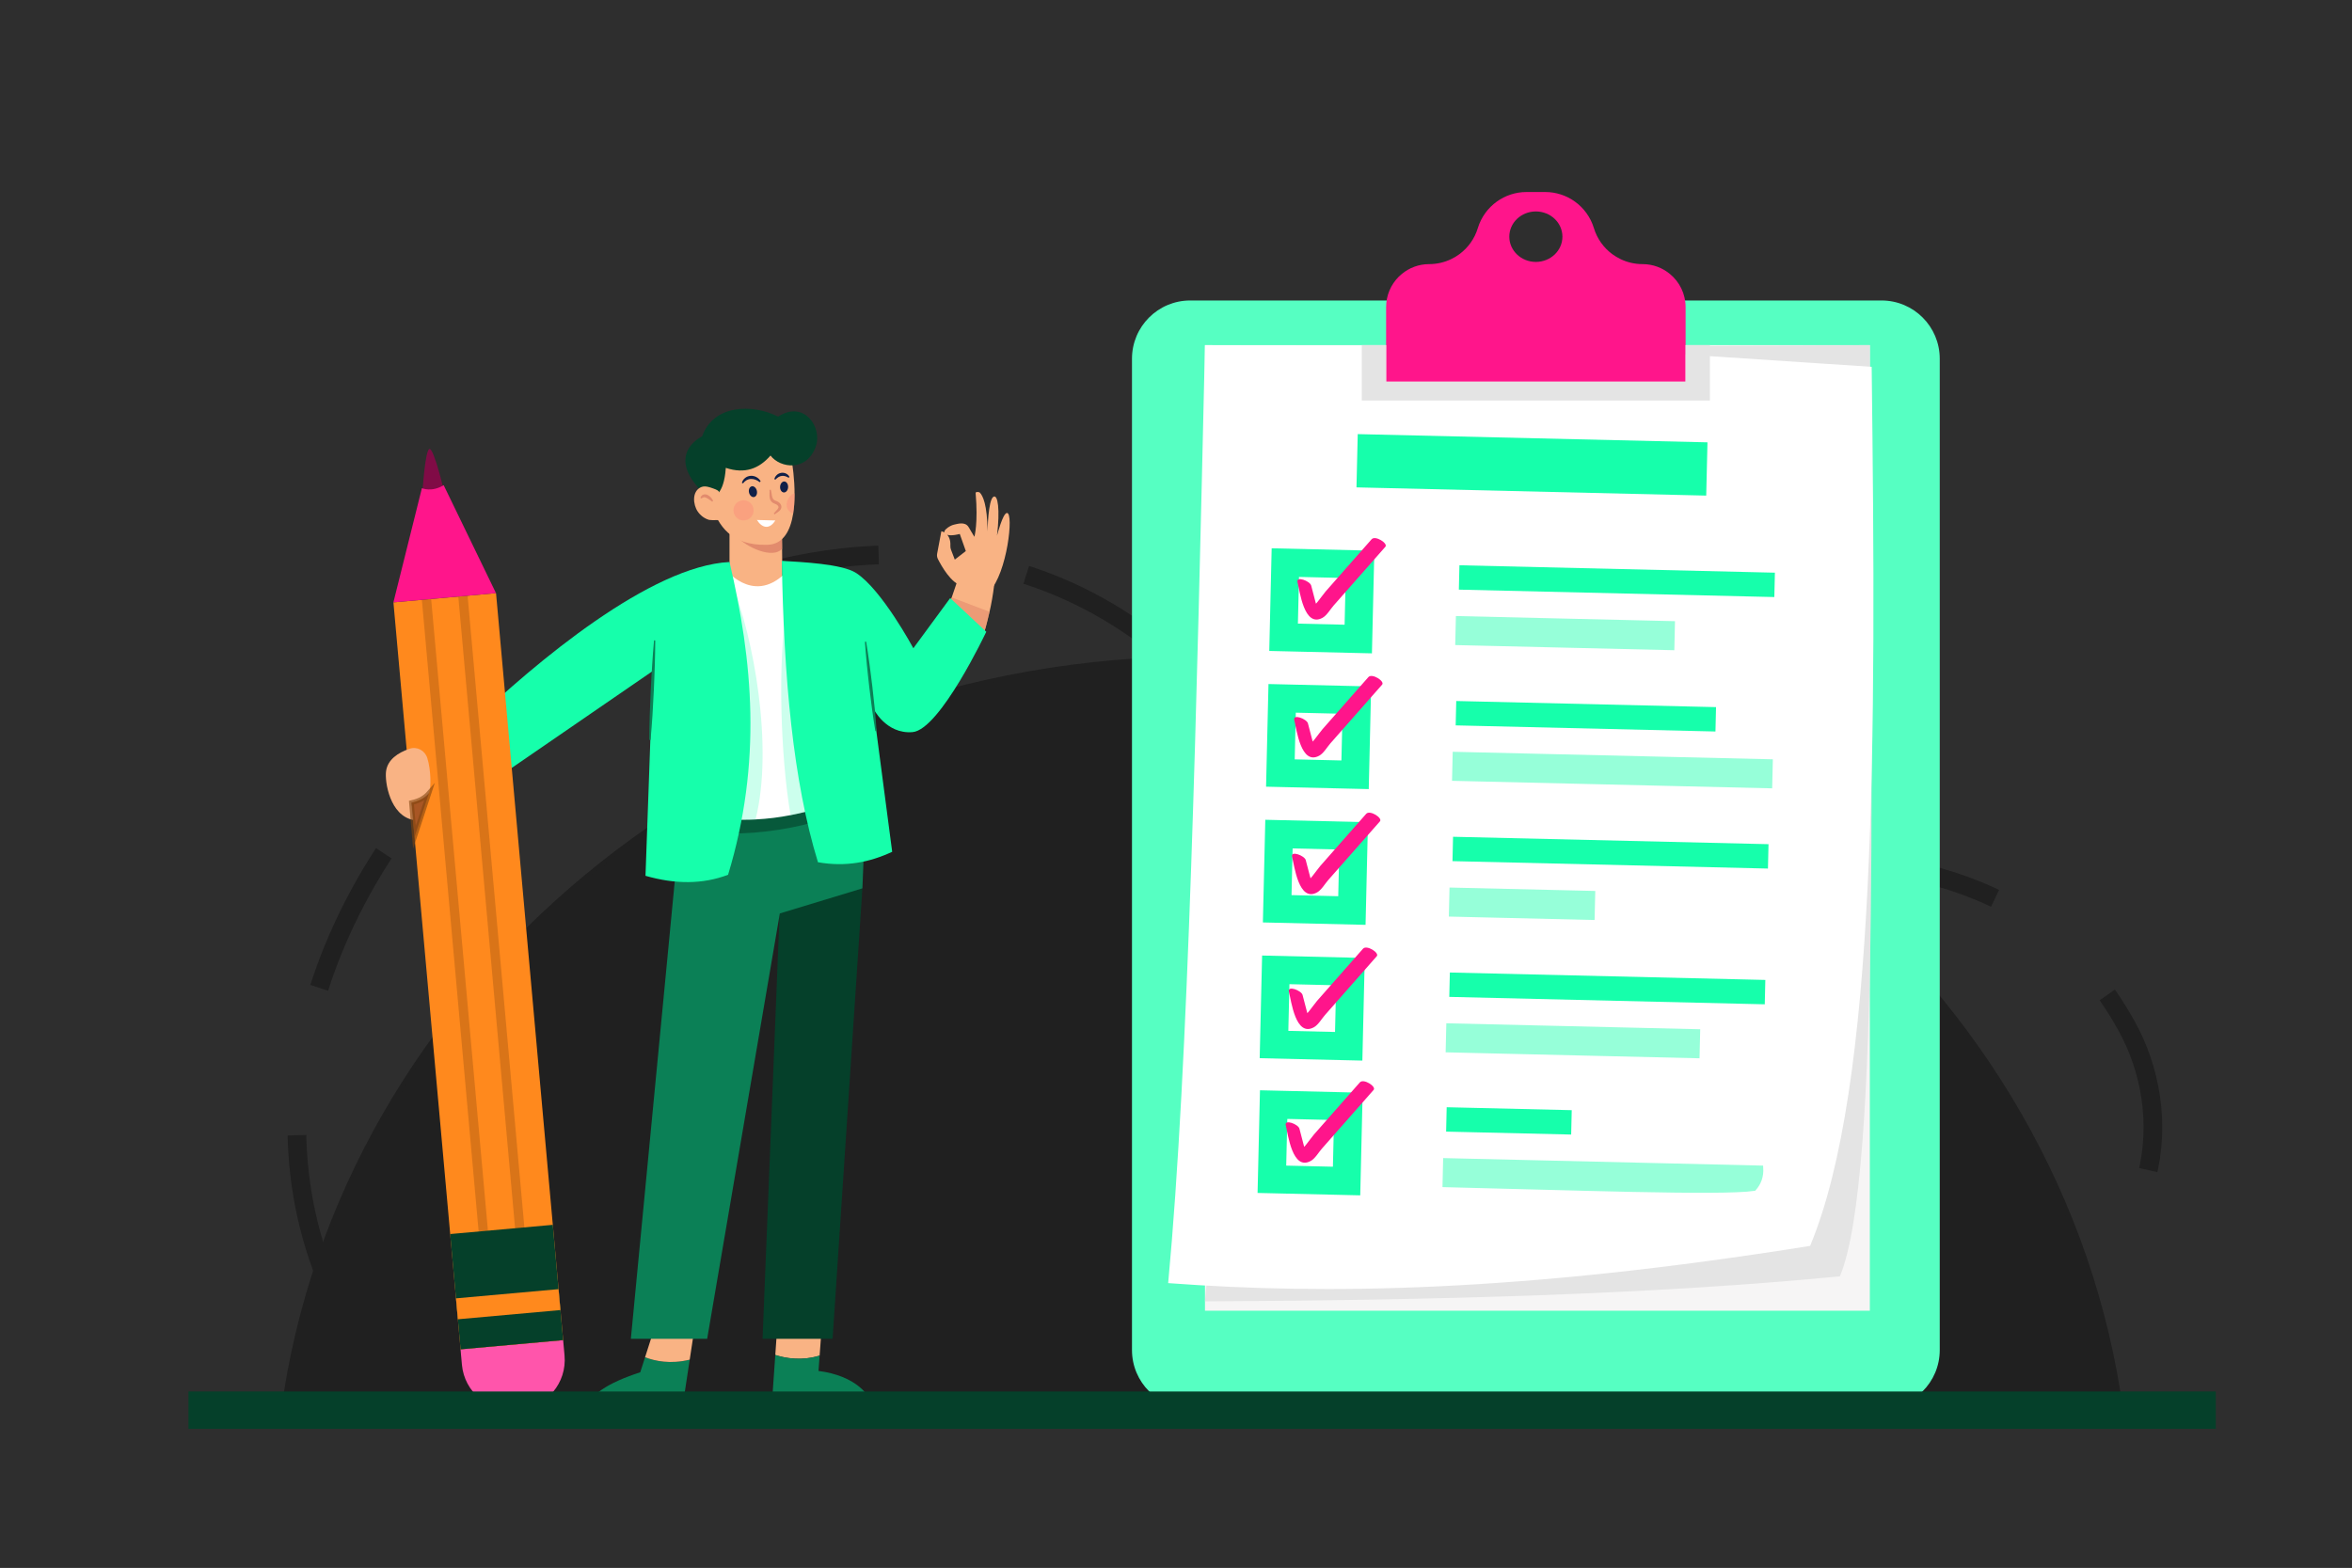 <svg width="504" height="336" viewBox="0 0 504 336" fill="none" xmlns="http://www.w3.org/2000/svg">
<rect x="0" y="0" width="504" height="336" fill="#808080" stroke="none"/>
<g clip-path="url(#clip0_626_743)">
<path d="M504 0H0V336H504V0Z" fill="#2E2E2E" stroke="#2E2E2E" stroke-miterlimit="10"/>
<path d="M455.616 219.744C476.661 257.405 446.208 331.296 253.068 279.944C156.231 254.196 83.897 312.198 68.992 271.712C34.272 177.408 176.064 68.321 254.911 144.48C326.983 214.094 417.312 151.2 455.616 219.744Z" stroke="#202020" stroke-width="4" stroke-miterlimit="10" stroke-dasharray="32.09 32.09"/>
<path d="M454.507 302.642H60.702C73.026 211.586 156.475 141.154 257.604 141.154C358.727 141.154 442.183 211.586 454.507 302.642Z" fill="#202020" stroke="#202020" stroke-miterlimit="10"/>
<path d="M403.175 301.842H255.052C248.156 301.842 242.567 296.251 242.567 289.357V76.885C242.567 69.989 248.158 64.4 255.052 64.4H403.175C410.071 64.4 415.66 69.991 415.66 76.885V289.357C415.66 296.251 410.069 301.842 403.175 301.842Z" fill="#56FFC2"/>
<path d="M400.68 73.967H258.209V280.923H400.68V73.967Z" fill="#F6F5F5"/>
<path d="M400.68 73.969C400.724 154.671 403.329 252 394.264 273.549C354.335 277.44 307.584 278.689 258.208 278.92L276.976 74.592L400.68 73.969Z" fill="#E4E4E4"/>
<path d="M387.883 267.028C325.65 276.988 284.056 277.512 250.32 275.008C254.691 228.472 256.444 151.161 258.208 73.977L333.201 74.144L401.073 78.624C402.061 158.735 402.17 232.734 387.883 267.028Z" fill="white"/>
<path d="M365.888 94.805L290.942 93.043L290.674 104.459L365.619 106.22L365.888 94.805Z" fill="#16FFAB"/>
<path d="M380.337 122.741L312.735 121.151L312.612 126.376L380.214 127.965L380.337 122.741Z" fill="#16FFAB"/>
<path d="M358.416 133.624L312.467 132.544L312.344 137.769L358.294 138.849L358.416 133.624Z" fill="#96FFD9" stroke="#96FFD9" stroke-miterlimit="10"/>
<path d="M291.434 120.958L275.43 120.582L275.054 136.586L291.058 136.962L291.434 120.958Z" fill="white" stroke="#16FFAB" stroke-width="6" stroke-miterlimit="10"/>
<path d="M278.042 124.802C278.536 126.694 279.448 134.617 283.416 132.403C284.332 131.892 285.106 130.541 285.79 129.763C287.02 128.366 288.251 126.969 289.481 125.572C291.942 122.778 294.403 119.984 296.864 117.19C297.494 116.474 294.711 114.679 293.919 115.577C291.732 118.06 289.545 120.545 287.357 123.028C286.264 124.27 285.17 125.511 284.076 126.753C283.317 127.615 281.561 130.393 280.436 130.64C281.049 130.838 281.66 131.035 282.274 131.233C282.707 131.588 281.902 129.071 281.884 129.002C281.578 127.833 281.274 126.665 280.968 125.496C280.715 124.533 277.669 123.373 278.042 124.802Z" fill="#FF158B"/>
<path d="M367.721 151.555L312.052 150.246L311.93 155.471L367.598 156.78L367.721 151.555Z" fill="#16FFAB"/>
<path d="M379.385 163.228L311.784 161.639L311.661 166.863L379.262 168.453L379.385 163.228Z" fill="#96FFD9" stroke="#96FFD9" stroke-miterlimit="10"/>
<path d="M290.75 150.053L274.746 149.677L274.37 165.681L290.374 166.057L290.75 150.053Z" fill="white" stroke="#16FFAB" stroke-width="6" stroke-miterlimit="10"/>
<path d="M277.346 154.35C277.84 156.242 278.752 164.165 282.721 161.95C283.636 161.44 284.411 160.089 285.094 159.311C286.324 157.913 287.556 156.517 288.785 155.12C291.247 152.326 293.708 149.532 296.169 146.738C296.799 146.022 294.015 144.226 293.224 145.125C291.037 147.608 288.849 150.093 286.662 152.576C285.568 153.818 284.474 155.059 283.381 156.301C282.621 157.162 280.866 159.941 279.74 160.188C280.353 160.386 280.965 160.583 281.578 160.781C282.012 161.136 281.207 158.619 281.188 158.55C280.883 157.381 280.579 156.213 280.273 155.044C280.019 154.081 276.973 152.92 277.346 154.35Z" fill="#FF158B"/>
<path d="M378.969 180.931L311.368 179.342L311.245 184.567L378.846 186.156L378.969 180.931Z" fill="#16FFAB"/>
<path d="M341.332 191.446L311.099 190.735L310.976 195.96L341.209 196.671L341.332 191.446Z" fill="#96FFD9" stroke="#96FFD9" stroke-miterlimit="10"/>
<path d="M290.067 179.149L274.063 178.772L273.687 194.776L289.691 195.152L290.067 179.149Z" fill="white" stroke="#16FFAB" stroke-width="6" stroke-miterlimit="10"/>
<path d="M276.879 183.653C277.373 185.544 278.285 193.467 282.253 191.253C283.169 190.742 283.943 189.391 284.627 188.614C285.857 187.216 287.088 185.82 288.318 184.422C290.779 181.628 293.241 178.834 295.702 176.04C296.332 175.325 293.548 173.529 292.755 174.428C290.568 176.911 288.38 179.395 286.193 181.878C285.099 183.12 284.006 184.362 282.912 185.603C282.153 186.465 280.397 189.244 279.271 189.491C279.885 189.689 280.496 189.885 281.109 190.084C281.543 190.438 280.738 187.921 280.72 187.853C280.414 186.683 280.11 185.516 279.804 184.346C279.552 183.384 276.504 182.223 276.879 183.653Z" fill="#FF158B"/>
<path d="M378.285 210.026L310.683 208.437L310.56 213.662L378.162 215.251L378.285 210.026Z" fill="#16FFAB"/>
<path d="M363.819 221.085L310.416 219.83L310.293 225.055L363.696 226.31L363.819 221.085Z" fill="#96FFD9" stroke="#96FFD9" stroke-miterlimit="10"/>
<path d="M289.382 208.244L273.378 207.868L273.002 223.872L289.006 224.248L289.382 208.244Z" fill="white" stroke="#16FFAB" stroke-width="6" stroke-miterlimit="10"/>
<path d="M276.199 212.559C276.693 214.45 277.605 222.373 281.573 220.159C282.489 219.648 283.263 218.298 283.947 217.52C285.177 216.122 286.408 214.726 287.638 213.328C290.099 210.534 292.56 207.74 295.021 204.947C295.651 204.231 292.868 202.435 292.075 203.334C289.887 205.817 287.7 208.302 285.513 210.785C284.419 212.026 283.325 213.268 282.232 214.509C281.472 215.371 279.717 218.15 278.591 218.397C279.204 218.595 279.816 218.792 280.429 218.99C280.862 219.344 280.058 216.828 280.039 216.759C279.733 215.589 279.429 214.422 279.124 213.253C278.872 212.288 275.824 211.127 276.199 212.559Z" fill="#FF158B"/>
<path d="M336.801 237.942L310.005 237.312L309.882 242.537L336.678 243.167L336.801 237.942Z" fill="#16FFAB"/>
<path d="M377.34 250.312L309.736 248.721L309.614 253.946C335.768 254.559 369.071 255.785 375.866 254.742C376.898 253.569 377.454 252.129 377.34 250.312Z" fill="#96FFD9" stroke="#96FFD9" stroke-miterlimit="10"/>
<path d="M288.928 237.124L272.924 236.748L272.548 252.752L288.552 253.128L288.928 237.124Z" fill="white" stroke="#16FFAB" stroke-width="6" stroke-miterlimit="10"/>
<path d="M275.525 241.211C276.019 243.103 276.931 251.026 280.899 248.811C281.815 248.301 282.589 246.95 283.273 246.172C284.503 244.774 285.734 243.378 286.964 241.981C289.425 239.187 291.886 236.393 294.348 233.599C294.978 232.883 292.194 231.087 291.401 231.986C289.214 234.469 287.026 236.954 284.839 239.437C283.745 240.679 282.652 241.92 281.558 243.163C280.799 244.025 279.043 246.804 277.917 247.051C278.531 247.249 279.142 247.446 279.755 247.644C280.189 247.998 279.384 245.482 279.365 245.413C279.06 244.244 278.756 243.076 278.45 241.907C278.198 240.941 275.15 239.78 275.525 241.211Z" fill="#FF158B"/>
<path d="M361.2 65.836V81.809H297.024V65.836C297.024 63.289 298.059 60.984 299.725 59.311C299.934 59.102 300.149 58.908 300.377 58.726C301.97 57.402 304.02 56.609 306.251 56.609C307.924 56.609 309.53 56.226 310.968 55.534C311.593 55.232 312.184 54.876 312.742 54.466C314.577 53.108 315.981 51.18 316.68 48.881C317.392 46.536 318.851 44.574 320.739 43.21C322.553 41.906 324.764 41.153 327.109 41.153H331.115C333.46 41.153 335.671 41.906 337.485 43.21C339.373 44.574 340.832 46.536 341.544 48.881C342.243 51.18 343.647 53.108 345.482 54.466C346.04 54.876 346.631 55.232 347.256 55.534C348.694 56.226 350.3 56.609 351.973 56.609C354.204 56.609 356.254 57.402 357.847 58.726C359.896 60.413 361.2 62.973 361.2 65.836Z" fill="#FF158B"/>
<path d="M366.408 73.967V85.841H291.816V73.967H297.024V81.809H361.2V73.967H366.408Z" fill="#E4E4E4"/>
<path d="M329.114 56.137C332.257 56.137 334.805 53.715 334.805 50.728C334.805 47.74 332.257 45.318 329.114 45.318C325.97 45.318 323.422 47.74 323.422 50.728C323.422 53.715 325.97 56.137 329.114 56.137Z" fill="#2E2E2E"/>
<path d="M206.122 125.511C203.846 125.081 201.719 121.278 200.98 119.819C200.799 119.462 200.741 119.057 200.817 118.662L201.723 113.86C201.723 113.86 203.812 114.217 203.651 116.999C203.634 117.288 203.693 117.577 203.797 117.845L204.597 119.939L206.962 118.107L205.666 114.445C205.666 114.445 203.93 114.922 203.033 114.637C201.192 114.049 203.606 112.614 204.369 112.461C205.131 112.308 206.811 111.698 207.574 112.995C208.337 114.292 208.795 115.055 208.795 115.055C208.795 115.055 209.635 112.155 209.062 105.669C209.037 105.376 209.768 105.383 209.973 105.591C210.588 106.216 211.567 108.122 211.619 113.911C211.619 113.911 211.722 107.164 212.879 106.47C213.834 105.897 214.316 109.2 213.644 114.8C213.644 114.8 214.889 109.951 215.781 109.943C217.284 109.928 215.801 122.892 212.021 126.756L206.122 125.511Z" fill="#F9B384"/>
<path d="M213.259 123.527C213.192 124.172 213.118 124.797 213.037 125.402V125.409C212.769 127.559 212.433 129.481 212.043 131.127C212.023 131.208 212.009 131.282 211.989 131.356C210.84 136.067 210.632 138.372 206.707 137.753L202.668 133.157L202.628 133.11L202.332 132.774L203.152 130.355L203.26 130.039L203.865 128.278L203.938 128.05L204.973 125.019L205.39 123.789L213.259 123.527Z" fill="#F9B384"/>
<path d="M138.229 290.899L137.2 294.111C130.151 296.426 126.04 299.08 125.776 302.175H146.16L147.795 291.418C143.667 292.426 140.357 291.725 138.229 290.899Z" fill="#0B8056"/>
<path d="M140.784 282.912L138.229 290.899C140.357 291.724 143.667 292.426 147.795 291.418L148.848 284.48L140.784 282.912Z" fill="#F9B384"/>
<path d="M175.634 290.543L176.232 282.408L166.656 282.912L166.133 290.411C170.187 291.703 173.539 291.198 175.634 290.543Z" fill="#F9B384"/>
<path d="M187.152 302.177C186.888 299.082 183.288 294.84 175.392 293.832L175.634 290.543C173.537 291.198 170.187 291.703 166.133 290.411L165.312 302.177H187.152Z" fill="#0B8056"/>
<path d="M167.872 127.599L156.321 127.68V110.208H167.523L167.53 111.276L167.583 116.814L167.664 125.704L167.872 127.599Z" fill="#F9B384"/>
<path d="M167.583 117.654C165.507 119.838 160.09 117.371 157.806 114.966L167.529 112.116L167.583 117.654Z" fill="#E28B6D"/>
<path d="M170.265 106.176C170.258 107.466 170.177 108.817 169.962 110.107C169.398 113.629 167.906 116.673 164.465 116.767C156.334 117.002 154.016 112.352 152.483 108.548C150.951 104.738 153.438 95.579 153.438 95.579L163.961 94.537L169.74 99.275C169.74 99.275 170.298 102.493 170.265 106.176Z" fill="#F9B384"/>
<path d="M152.811 106.369C152.811 106.369 155.131 106.262 155.528 100.274C159.676 101.662 162.706 100.397 165.109 97.635C167.158 100.341 172.894 101.19 174.833 95.647C176.232 91.644 172.368 85.68 166.74 89.292C161.225 86.505 152.858 86.696 150.451 93.532C150.451 93.532 142.081 97.391 150.943 105.887C151.121 106.057 152.811 106.369 152.811 106.369Z" fill="#05402A"/>
<path d="M184.802 190.394L178.416 286.944H163.408L167.16 193.255L169.456 192.192L184.802 190.394Z" fill="#05402A"/>
<path d="M145.713 177.185L135.185 286.944H151.536L167.105 195.776L184.8 190.4L185.585 170.912L146.16 170.016L145.713 177.185Z" fill="#0B8056"/>
<path opacity="0.6" d="M148.06 177.423C156.991 180.629 177.947 176.964 182.298 172.499L179.207 166.315L144.74 170.895L148.06 177.423Z" fill="#05402A"/>
<path d="M181.494 171.011C181.205 171.132 180.909 171.259 180.607 171.373C177.267 172.731 173.463 173.92 169.411 174.707C166.992 175.184 164.472 175.506 161.905 175.627C158.034 175.822 154.056 175.567 150.118 174.673L155.124 127.996L155.736 122.304C155.736 122.304 162.288 130.368 169.512 121.464L181.494 171.011Z" fill="white"/>
<path opacity="0.3" d="M161.905 175.627C158.034 175.822 154.056 175.567 150.118 174.673L155.124 127.996L156.912 125.412C161.327 136.151 165.85 159.929 161.905 175.627Z" fill="#56FFC2"/>
<path d="M156.324 120.456C161.302 141.59 163.35 163.338 156.017 187.488C150.578 189.556 144.656 189.533 138.321 187.711L139.889 143.808L102.984 169.176L100.745 155.345C114.93 141.78 139.458 121.288 156.324 120.456Z" fill="#16FFAB"/>
<path opacity="0.3" d="M180.607 171.373C177.267 172.731 173.463 173.92 169.411 174.707C167.187 161.952 166.696 140.999 168.504 131.544L180.607 171.373Z" fill="#56FFC2"/>
<path opacity="0.6" d="M212.043 131.127C212.023 131.208 212.009 131.282 211.989 131.356C210.84 136.067 210.632 138.372 206.707 137.753L202.668 133.157L202.628 133.11L203.152 130.355L203.26 130.039L203.865 128.278L203.938 128.05L212.043 131.127Z" fill="#E28B6D"/>
<path d="M211.344 135.408C211.344 135.408 201.432 156.408 195.552 156.912C189.852 157.401 187.152 151.872 187.152 151.872L191.184 182.562C186.446 184.78 181.279 185.862 175.278 184.8C169.949 167.496 167.934 145.122 167.538 120.204C171.852 120.473 180.397 120.841 183.456 122.808C188.945 126.336 195.72 138.936 195.72 138.936L203.616 128.184L211.344 135.408Z" fill="#16FFAB"/>
<path d="M90.508 105.818C90.508 105.818 91.108 95.772 92.131 96.246C93.154 96.719 95.204 105.455 95.204 105.455L93.011 108.993L90.508 105.818Z" fill="#800B46"/>
<path d="M120.674 287.225L120.972 290.531C121.496 296.367 117.19 301.525 111.352 302.049L110.502 302.124C104.666 302.649 99.508 298.343 98.984 292.505L98.686 289.199L120.674 287.225Z" fill="#FF55AB"/>
<path d="M106.293 127.127L84.306 129.103L98.693 289.202L120.68 287.226L106.293 127.127Z" fill="#FF891D"/>
<path opacity="0.3" d="M98.915 124.552L91.106 125.254L103.716 265.587L111.526 264.885L98.915 124.552Z" stroke="#80450F" stroke-width="2" stroke-miterlimit="10"/>
<path d="M120.671 287.226L98.69 289.202L98.112 282.751L97.709 278.268L96.466 264.492L118.453 262.517L119.69 276.293L120.093 280.775L120.671 287.226Z" fill="#05402A"/>
<path d="M119.687 276.3L97.706 278.275L98.108 282.758L120.09 280.783L119.687 276.3Z" fill="#FF891D"/>
<path d="M84.301 129.103L90.407 104.627C90.407 104.627 92.516 105.563 95.073 103.984L106.288 127.129L84.301 129.103Z" fill="#FF158B"/>
<path d="M154.027 105.356C153.928 104.995 152.289 104.499 151.927 104.399C151.368 104.244 150.758 104.168 150.214 104.415C148.23 105.313 148.495 108.153 149.523 109.647C150.106 110.494 150.958 111.144 151.951 111.428C152.31 111.53 155.724 111.572 155.575 111.023C155.573 111.021 154.031 105.37 154.027 105.356Z" fill="#F9B384"/>
<path d="M91.56 162.456C91.044 160.836 89.347 159.929 87.741 160.484C85.24 161.347 83.061 162.812 82.725 165.305C82.417 167.575 83.553 174.826 88.623 175.757L88.21 172.032C88.21 172.032 91.315 171.308 91.935 169.962C92.37 169.02 92.398 165.087 91.56 162.456Z" fill="#F9B384"/>
<path d="M185.603 137.521C185.87 139.107 186.097 140.7 186.314 142.291C186.539 143.882 186.718 145.48 186.922 147.074L187.443 151.867C187.594 153.466 187.743 155.067 187.841 156.673L187.58 156.704C187.305 155.118 187.081 153.527 186.86 151.934L186.26 147.151C186.09 145.554 185.897 143.958 185.749 142.358C185.593 140.759 185.447 139.158 185.341 137.552L185.603 137.521Z" fill="#0B8056"/>
<path d="M140.411 137.263C140.408 139.045 140.364 140.824 140.312 142.604C140.267 144.383 140.176 146.162 140.109 147.939L139.818 153.271C139.699 155.047 139.576 156.825 139.405 158.597L139.143 158.585C139.138 156.803 139.183 155.024 139.233 153.243L139.447 147.907C139.549 146.13 139.625 144.352 139.747 142.575C139.863 140.799 139.988 139.022 140.152 137.248L140.411 137.263Z" fill="#0B8056"/>
<path d="M162.184 105.19C162.327 105.823 162.064 106.421 161.601 106.526C161.137 106.63 160.645 106.2 160.504 105.566C160.361 104.933 160.623 104.335 161.087 104.231C161.55 104.126 162.041 104.557 162.184 105.19Z" fill="#102048"/>
<path d="M168.882 104.407C168.855 105.056 168.447 105.566 167.971 105.546C167.496 105.526 167.133 104.983 167.162 104.335C167.188 103.686 167.597 103.176 168.072 103.196C168.546 103.216 168.909 103.757 168.882 104.407Z" fill="#102048"/>
<path d="M165.147 104.938C165.377 105.494 165.34 106.092 165.49 106.547C165.566 106.777 165.67 106.981 165.816 107.105C165.95 107.228 166.169 107.308 166.446 107.416C166.732 107.527 167.036 107.723 167.242 108.016C167.462 108.3 167.523 108.793 167.323 109.116C167.145 109.439 166.888 109.617 166.666 109.78C166.436 109.934 166.214 110.101 165.974 110.245L165.801 110.047C165.977 109.828 166.17 109.632 166.357 109.425C166.548 109.229 166.723 109.037 166.79 108.859C166.933 108.548 166.627 108.209 166.187 108.032C165.96 107.928 165.633 107.838 165.367 107.567C165.112 107.307 164.986 106.982 164.936 106.678C164.825 106.055 164.951 105.523 164.892 105.005L165.147 104.938Z" fill="#E28B6D"/>
<path d="M158.977 103.488C159.076 103.09 159.319 102.712 159.662 102.44C160 102.159 160.442 102.006 160.88 101.984C161.762 101.931 162.636 102.433 162.999 103.176L162.794 103.338C162.211 102.88 161.567 102.63 160.914 102.653C160.257 102.67 159.66 103.008 159.215 103.601L158.977 103.488Z" fill="#102048"/>
<path d="M165.913 102.665C166.012 102.354 166.187 102.058 166.441 101.816C166.689 101.568 167.036 101.403 167.395 101.344C168.117 101.225 168.892 101.593 169.178 102.233L168.968 102.391C168.495 102.073 167.98 101.939 167.494 102.006C167.251 102.038 167.02 102.131 166.792 102.263C166.569 102.403 166.364 102.594 166.14 102.799L165.913 102.665Z" fill="#102048"/>
<path d="M162.195 111.446C163.368 113.282 164.932 113.482 166.14 111.549L162.195 111.446Z" fill="white"/>
<path opacity="0.4" d="M170.297 105.728C170.29 107.018 170.177 108.817 169.962 110.107C169.149 109.845 168.558 109.086 168.558 108.179C168.558 107.164 169.336 105.882 170.297 105.728Z" fill="#FC8879"/>
<path opacity="0.4" d="M159.331 111.547C160.528 111.547 161.498 110.577 161.498 109.38C161.498 108.183 160.528 107.213 159.331 107.213C158.134 107.213 157.164 108.183 157.164 109.38C157.164 110.577 158.134 111.547 159.331 111.547Z" fill="#FC8879"/>
<path d="M152.608 107.515C152.179 107.224 151.786 106.905 151.397 106.717C151.203 106.621 151.022 106.564 150.862 106.578C150.699 106.589 150.513 106.685 150.303 106.835L150.083 106.692C150.173 106.423 150.367 106.122 150.721 106.005C151.072 105.882 151.43 105.981 151.694 106.117C152.23 106.41 152.594 106.84 152.818 107.355L152.608 107.515Z" fill="#E28B6D"/>
<path opacity="0.6" d="M91.935 169.961L88.815 179.437L88.171 172.032C90.11 171.61 91.168 170.834 91.935 169.961Z" fill="#6F3428" stroke="#80450F" stroke-miterlimit="10"/>
<path d="M40.391 302.237H474.818" stroke="#05402A" stroke-width="8" stroke-miterlimit="10"/>
</g>
<defs>
<clipPath id="clip0_626_743">
<rect width="504" height="336" fill="white"/>
</clipPath>
</defs>
</svg>
